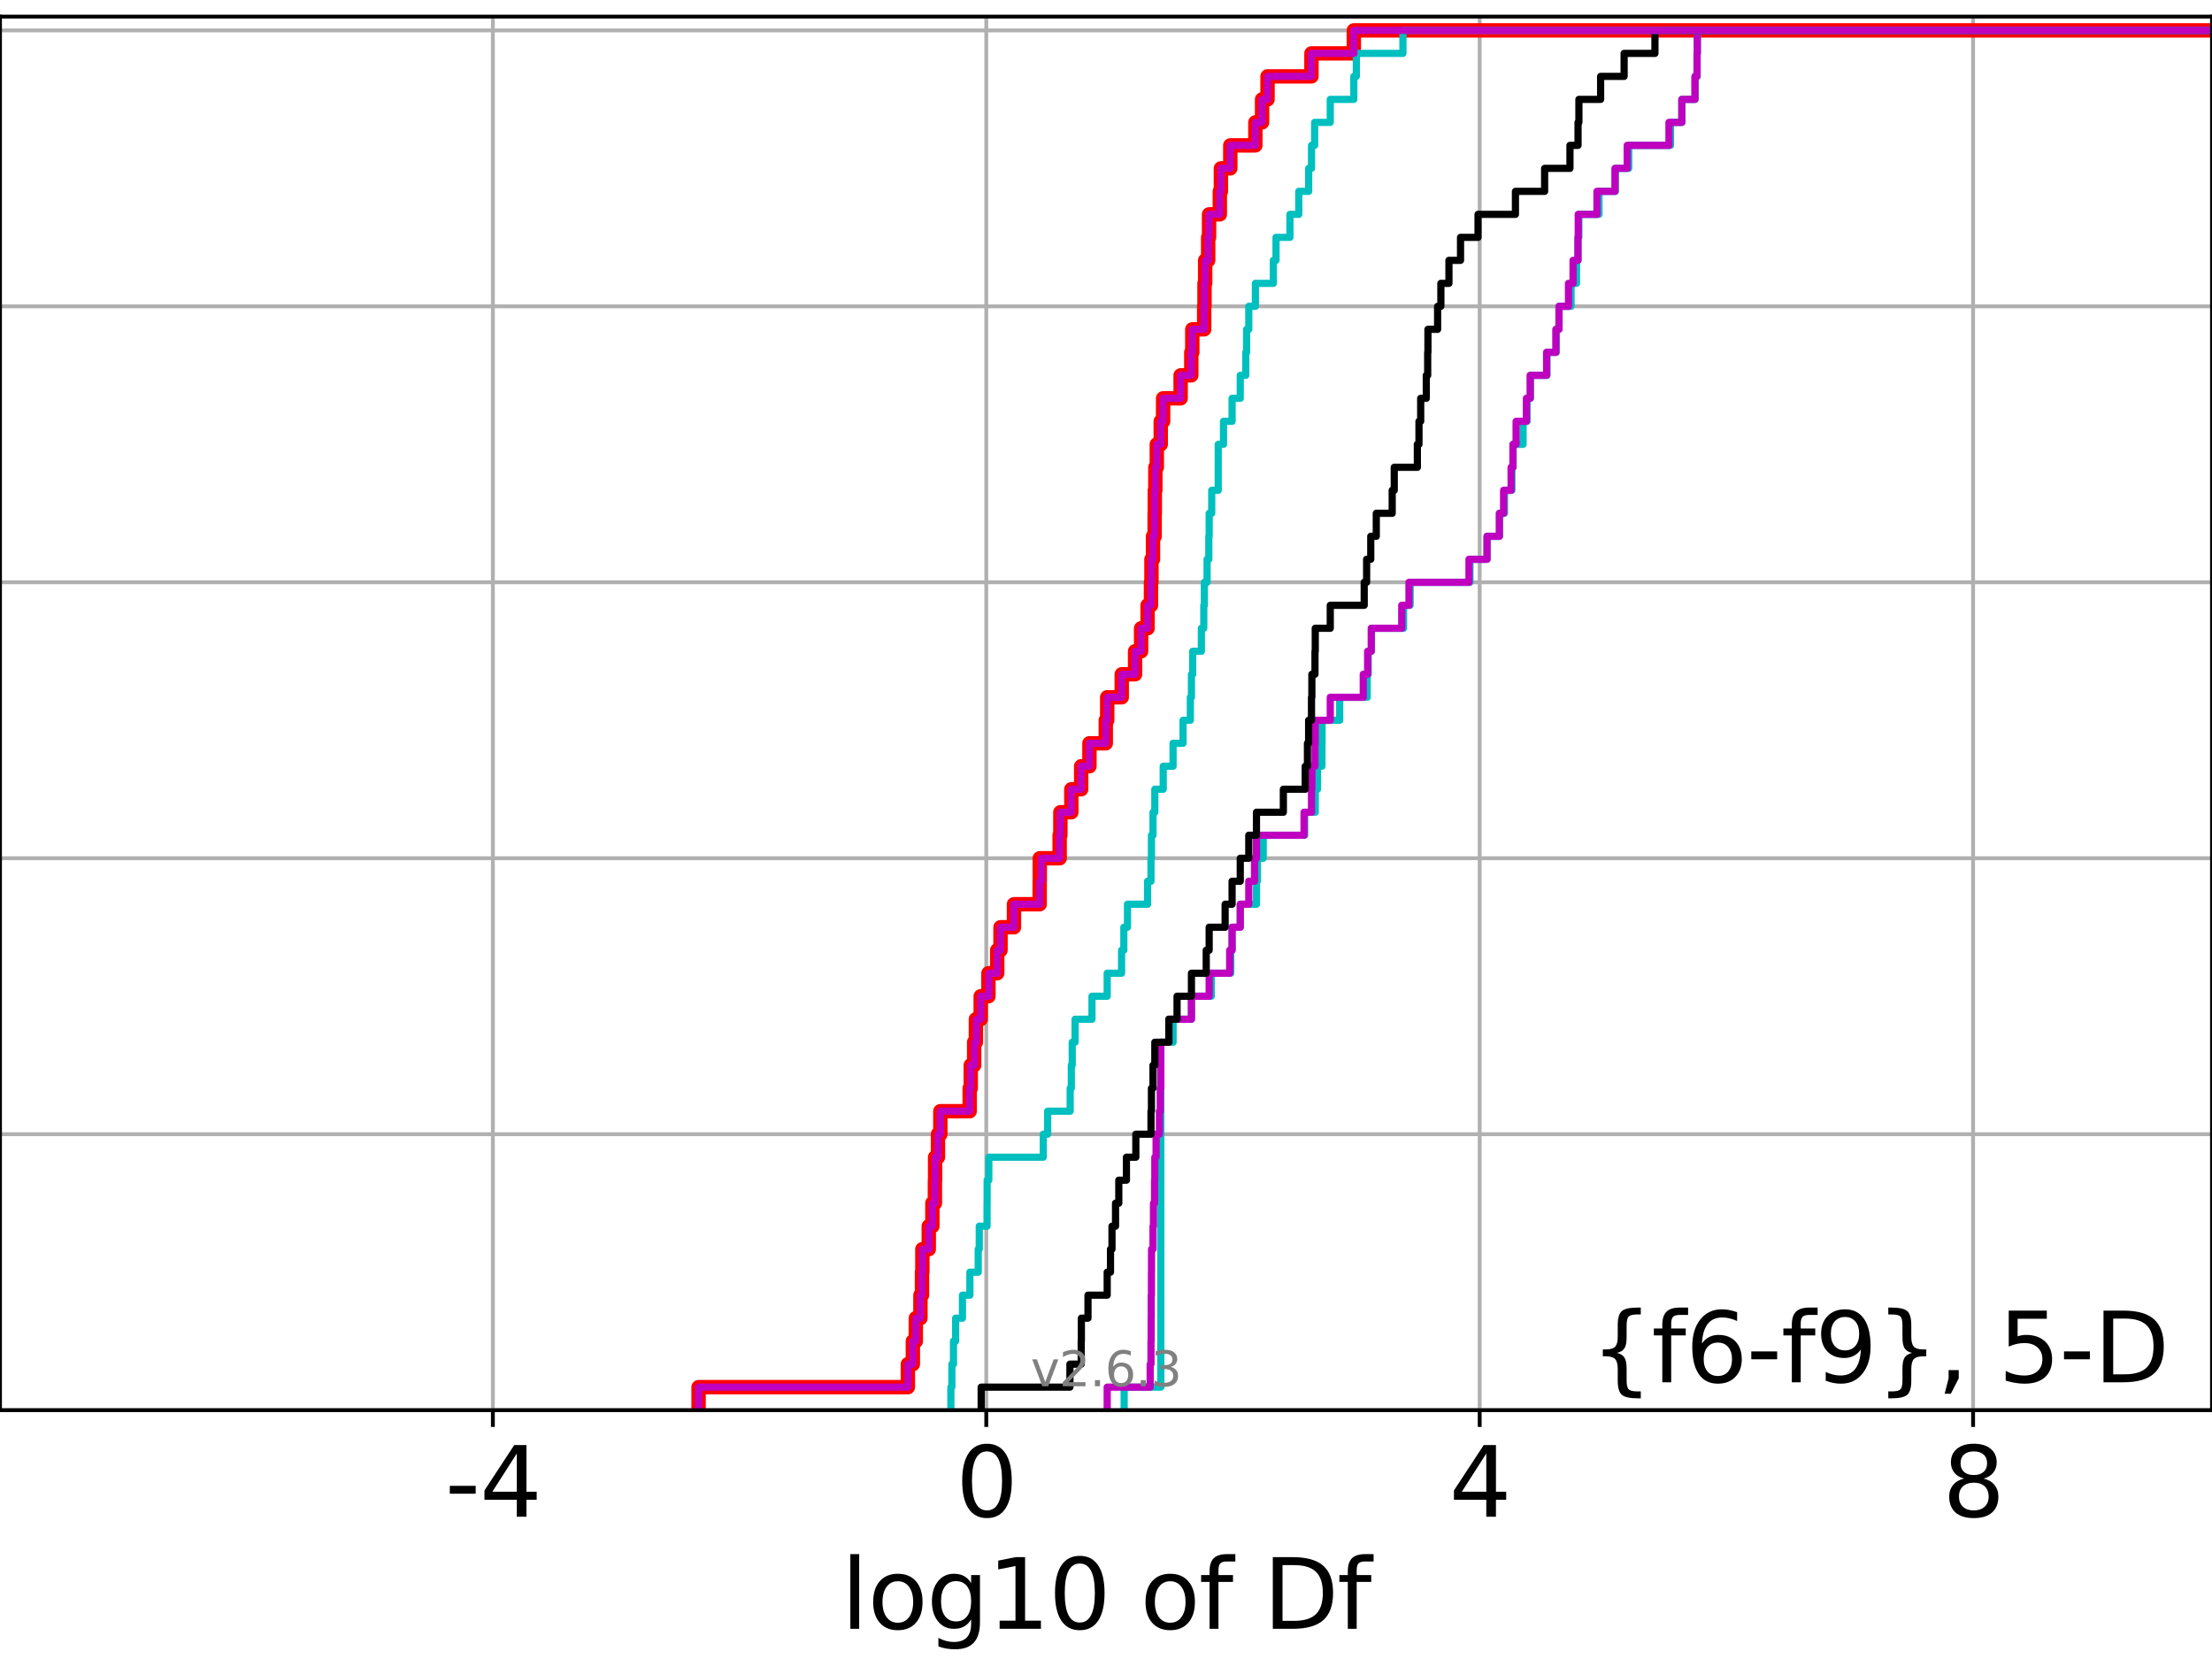 <?xml version="1.0" encoding="utf-8" standalone="no"?>
<!DOCTYPE svg PUBLIC "-//W3C//DTD SVG 1.1//EN"
  "http://www.w3.org/Graphics/SVG/1.1/DTD/svg11.dtd">
<svg xmlns:xlink="http://www.w3.org/1999/xlink" width="460.8pt" height="345.6pt" viewBox="0 0 460.8 345.6" xmlns="http://www.w3.org/2000/svg" version="1.1">
 <defs>
  <style type="text/css">*{stroke-linejoin: round; stroke-linecap: butt}</style>
 </defs>
 <g id="figure_1">
  <g id="patch_1">
   <path d="M 0 345.6 
L 460.8 345.6 
L 460.8 0 
L 0 0 
z
" style="fill: #ffffff"/>
  </g>
  <g id="axes_1">
   <g id="patch_2">
    <path d="M 0 293.76 
L 460.8 293.76 
L 460.8 3.456 
L 0 3.456 
z
" style="fill: #ffffff"/>
   </g>
   <g id="matplotlib.axis_1">
    <g id="xtick_1">
     <g id="line2d_1">
      <path d="M 102.674 293.76 
L 102.674 3.456 
" clip-path="url(#p021a3b96f1)" style="fill: none; stroke: #b0b0b0; stroke-width: 0.8; stroke-linecap: square"/>
     </g>
     <g id="line2d_2">
      <defs>
       <path id="maff1ba6ffe" d="M 0 0 
L 0 3.5 
" style="stroke: #000000; stroke-width: 0.8"/>
      </defs>
      <g>
       <use xlink:href="#maff1ba6ffe" x="102.674" y="293.76" style="stroke: #000000; stroke-width: 0.8"/>
      </g>
     </g>
     <g id="text_1">
      <!-- -4 -->
      <g transform="translate(92.704 315.957) scale(0.2 -0.2)">
       <defs>
        <path id="DejaVuSans-2d" d="M 313 2009 
L 1997 2009 
L 1997 1497 
L 313 1497 
L 313 2009 
z
" transform="scale(0.016)"/>
        <path id="DejaVuSans-34" d="M 2419 4116 
L 825 1625 
L 2419 1625 
L 2419 4116 
z
M 2253 4666 
L 3047 4666 
L 3047 1625 
L 3713 1625 
L 3713 1100 
L 3047 1100 
L 3047 0 
L 2419 0 
L 2419 1100 
L 313 1100 
L 313 1709 
L 2253 4666 
z
" transform="scale(0.016)"/>
       </defs>
       <use xlink:href="#DejaVuSans-2d"/>
       <use xlink:href="#DejaVuSans-34" x="36.084"/>
      </g>
     </g>
    </g>
    <g id="xtick_2">
     <g id="line2d_3">
      <path d="M 205.46 293.76 
L 205.46 3.456 
" clip-path="url(#p021a3b96f1)" style="fill: none; stroke: #b0b0b0; stroke-width: 0.8; stroke-linecap: square"/>
     </g>
     <g id="line2d_4">
      <g>
       <use xlink:href="#maff1ba6ffe" x="205.46" y="293.76" style="stroke: #000000; stroke-width: 0.8"/>
      </g>
     </g>
     <g id="text_2">
      <!-- 0 -->
      <g transform="translate(199.097 315.957) scale(0.2 -0.2)">
       <defs>
        <path id="DejaVuSans-30" d="M 2034 4250 
Q 1547 4250 1301 3770 
Q 1056 3291 1056 2328 
Q 1056 1369 1301 889 
Q 1547 409 2034 409 
Q 2525 409 2770 889 
Q 3016 1369 3016 2328 
Q 3016 3291 2770 3770 
Q 2525 4250 2034 4250 
z
M 2034 4750 
Q 2819 4750 3233 4129 
Q 3647 3509 3647 2328 
Q 3647 1150 3233 529 
Q 2819 -91 2034 -91 
Q 1250 -91 836 529 
Q 422 1150 422 2328 
Q 422 3509 836 4129 
Q 1250 4750 2034 4750 
z
" transform="scale(0.016)"/>
       </defs>
       <use xlink:href="#DejaVuSans-30"/>
      </g>
     </g>
    </g>
    <g id="xtick_3">
     <g id="line2d_5">
      <path d="M 308.245 293.76 
L 308.245 3.456 
" clip-path="url(#p021a3b96f1)" style="fill: none; stroke: #b0b0b0; stroke-width: 0.8; stroke-linecap: square"/>
     </g>
     <g id="line2d_6">
      <g>
       <use xlink:href="#maff1ba6ffe" x="308.245" y="293.76" style="stroke: #000000; stroke-width: 0.8"/>
      </g>
     </g>
     <g id="text_3">
      <!-- 4 -->
      <g transform="translate(301.883 315.957) scale(0.2 -0.2)">
       <use xlink:href="#DejaVuSans-34"/>
      </g>
     </g>
    </g>
    <g id="xtick_4">
     <g id="line2d_7">
      <path d="M 411.031 293.76 
L 411.031 3.456 
" clip-path="url(#p021a3b96f1)" style="fill: none; stroke: #b0b0b0; stroke-width: 0.8; stroke-linecap: square"/>
     </g>
     <g id="line2d_8">
      <g>
       <use xlink:href="#maff1ba6ffe" x="411.031" y="293.76" style="stroke: #000000; stroke-width: 0.8"/>
      </g>
     </g>
     <g id="text_4">
      <!-- 8 -->
      <g transform="translate(404.668 315.957) scale(0.2 -0.2)">
       <defs>
        <path id="DejaVuSans-38" d="M 2034 2216 
Q 1584 2216 1326 1975 
Q 1069 1734 1069 1313 
Q 1069 891 1326 650 
Q 1584 409 2034 409 
Q 2484 409 2743 651 
Q 3003 894 3003 1313 
Q 3003 1734 2745 1975 
Q 2488 2216 2034 2216 
z
M 1403 2484 
Q 997 2584 770 2862 
Q 544 3141 544 3541 
Q 544 4100 942 4425 
Q 1341 4750 2034 4750 
Q 2731 4750 3128 4425 
Q 3525 4100 3525 3541 
Q 3525 3141 3298 2862 
Q 3072 2584 2669 2484 
Q 3125 2378 3379 2068 
Q 3634 1759 3634 1313 
Q 3634 634 3220 271 
Q 2806 -91 2034 -91 
Q 1263 -91 848 271 
Q 434 634 434 1313 
Q 434 1759 690 2068 
Q 947 2378 1403 2484 
z
M 1172 3481 
Q 1172 3119 1398 2916 
Q 1625 2713 2034 2713 
Q 2441 2713 2670 2916 
Q 2900 3119 2900 3481 
Q 2900 3844 2670 4047 
Q 2441 4250 2034 4250 
Q 1625 4250 1398 4047 
Q 1172 3844 1172 3481 
z
" transform="scale(0.016)"/>
       </defs>
       <use xlink:href="#DejaVuSans-38"/>
      </g>
     </g>
    </g>
    <g id="text_5">
     <!-- log10 of Df -->
     <g transform="translate(175.214 339.313) scale(0.2 -0.2)">
      <defs>
       <path id="DejaVuSans-6c" d="M 603 4863 
L 1178 4863 
L 1178 0 
L 603 0 
L 603 4863 
z
" transform="scale(0.016)"/>
       <path id="DejaVuSans-6f" d="M 1959 3097 
Q 1497 3097 1228 2736 
Q 959 2375 959 1747 
Q 959 1119 1226 758 
Q 1494 397 1959 397 
Q 2419 397 2687 759 
Q 2956 1122 2956 1747 
Q 2956 2369 2687 2733 
Q 2419 3097 1959 3097 
z
M 1959 3584 
Q 2709 3584 3137 3096 
Q 3566 2609 3566 1747 
Q 3566 888 3137 398 
Q 2709 -91 1959 -91 
Q 1206 -91 779 398 
Q 353 888 353 1747 
Q 353 2609 779 3096 
Q 1206 3584 1959 3584 
z
" transform="scale(0.016)"/>
       <path id="DejaVuSans-67" d="M 2906 1791 
Q 2906 2416 2648 2759 
Q 2391 3103 1925 3103 
Q 1463 3103 1205 2759 
Q 947 2416 947 1791 
Q 947 1169 1205 825 
Q 1463 481 1925 481 
Q 2391 481 2648 825 
Q 2906 1169 2906 1791 
z
M 3481 434 
Q 3481 -459 3084 -895 
Q 2688 -1331 1869 -1331 
Q 1566 -1331 1297 -1286 
Q 1028 -1241 775 -1147 
L 775 -588 
Q 1028 -725 1275 -790 
Q 1522 -856 1778 -856 
Q 2344 -856 2625 -561 
Q 2906 -266 2906 331 
L 2906 616 
Q 2728 306 2450 153 
Q 2172 0 1784 0 
Q 1141 0 747 490 
Q 353 981 353 1791 
Q 353 2603 747 3093 
Q 1141 3584 1784 3584 
Q 2172 3584 2450 3431 
Q 2728 3278 2906 2969 
L 2906 3500 
L 3481 3500 
L 3481 434 
z
" transform="scale(0.016)"/>
       <path id="DejaVuSans-31" d="M 794 531 
L 1825 531 
L 1825 4091 
L 703 3866 
L 703 4441 
L 1819 4666 
L 2450 4666 
L 2450 531 
L 3481 531 
L 3481 0 
L 794 0 
L 794 531 
z
" transform="scale(0.016)"/>
       <path id="DejaVuSans-20" transform="scale(0.016)"/>
       <path id="DejaVuSans-66" d="M 2375 4863 
L 2375 4384 
L 1825 4384 
Q 1516 4384 1395 4259 
Q 1275 4134 1275 3809 
L 1275 3500 
L 2222 3500 
L 2222 3053 
L 1275 3053 
L 1275 0 
L 697 0 
L 697 3053 
L 147 3053 
L 147 3500 
L 697 3500 
L 697 3744 
Q 697 4328 969 4595 
Q 1241 4863 1831 4863 
L 2375 4863 
z
" transform="scale(0.016)"/>
       <path id="DejaVuSans-44" d="M 1259 4147 
L 1259 519 
L 2022 519 
Q 2988 519 3436 956 
Q 3884 1394 3884 2338 
Q 3884 3275 3436 3711 
Q 2988 4147 2022 4147 
L 1259 4147 
z
M 628 4666 
L 1925 4666 
Q 3281 4666 3915 4102 
Q 4550 3538 4550 2338 
Q 4550 1131 3912 565 
Q 3275 0 1925 0 
L 628 0 
L 628 4666 
z
" transform="scale(0.016)"/>
      </defs>
      <use xlink:href="#DejaVuSans-6c"/>
      <use xlink:href="#DejaVuSans-6f" x="27.783"/>
      <use xlink:href="#DejaVuSans-67" x="88.965"/>
      <use xlink:href="#DejaVuSans-31" x="152.441"/>
      <use xlink:href="#DejaVuSans-30" x="216.064"/>
      <use xlink:href="#DejaVuSans-20" x="279.688"/>
      <use xlink:href="#DejaVuSans-6f" x="311.475"/>
      <use xlink:href="#DejaVuSans-66" x="372.656"/>
      <use xlink:href="#DejaVuSans-20" x="407.861"/>
      <use xlink:href="#DejaVuSans-44" x="439.648"/>
      <use xlink:href="#DejaVuSans-66" x="516.65"/>
     </g>
    </g>
   </g>
   <g id="matplotlib.axis_2">
    <g id="ytick_1">
     <g id="line2d_9">
      <path d="M 0 293.76 
L 460.8 293.76 
" clip-path="url(#p021a3b96f1)" style="fill: none; stroke: #b0b0b0; stroke-width: 0.8; stroke-linecap: square"/>
     </g>
     <g id="line2d_10">
      <defs>
       <path id="m78e62a5ac1" d="M 0 0 
L -3.5 0 
" style="stroke: #000000; stroke-width: 0.8"/>
      </defs>
      <g>
       <use xlink:href="#m78e62a5ac1" x="0" y="293.76" style="stroke: #000000; stroke-width: 0.8"/>
      </g>
     </g>
    </g>
    <g id="ytick_2">
     <g id="line2d_11">
      <path d="M 0 236.274 
L 460.8 236.274 
" clip-path="url(#p021a3b96f1)" style="fill: none; stroke: #b0b0b0; stroke-width: 0.8; stroke-linecap: square"/>
     </g>
     <g id="line2d_12">
      <g>
       <use xlink:href="#m78e62a5ac1" x="0" y="236.274" style="stroke: #000000; stroke-width: 0.8"/>
      </g>
     </g>
    </g>
    <g id="ytick_3">
     <g id="line2d_13">
      <path d="M 0 178.788 
L 460.8 178.788 
" clip-path="url(#p021a3b96f1)" style="fill: none; stroke: #b0b0b0; stroke-width: 0.8; stroke-linecap: square"/>
     </g>
     <g id="line2d_14">
      <g>
       <use xlink:href="#m78e62a5ac1" x="0" y="178.788" style="stroke: #000000; stroke-width: 0.8"/>
      </g>
     </g>
    </g>
    <g id="ytick_4">
     <g id="line2d_15">
      <path d="M 0 121.302 
L 460.8 121.302 
" clip-path="url(#p021a3b96f1)" style="fill: none; stroke: #b0b0b0; stroke-width: 0.8; stroke-linecap: square"/>
     </g>
     <g id="line2d_16">
      <g>
       <use xlink:href="#m78e62a5ac1" x="0" y="121.302" style="stroke: #000000; stroke-width: 0.8"/>
      </g>
     </g>
    </g>
    <g id="ytick_5">
     <g id="line2d_17">
      <path d="M 0 63.816 
L 460.8 63.816 
" clip-path="url(#p021a3b96f1)" style="fill: none; stroke: #b0b0b0; stroke-width: 0.8; stroke-linecap: square"/>
     </g>
     <g id="line2d_18">
      <g>
       <use xlink:href="#m78e62a5ac1" x="0" y="63.816" style="stroke: #000000; stroke-width: 0.8"/>
      </g>
     </g>
    </g>
    <g id="ytick_6">
     <g id="line2d_19">
      <path d="M 0 6.33 
L 460.8 6.33 
" clip-path="url(#p021a3b96f1)" style="fill: none; stroke: #b0b0b0; stroke-width: 0.8; stroke-linecap: square"/>
     </g>
     <g id="line2d_20">
      <g>
       <use xlink:href="#m78e62a5ac1" x="0" y="6.33" style="stroke: #000000; stroke-width: 0.8"/>
      </g>
     </g>
    </g>
   </g>
   <g id="line2d_21">
    <path d="M 145.528 293.76 
L 145.528 288.97 
L 189.127 288.97 
L 189.127 284.179 
L 190.165 284.179 
L 190.165 279.389 
L 190.782 279.389 
L 190.782 274.598 
L 191.745 274.598 
L 191.745 269.808 
L 192.068 269.808 
L 192.068 265.017 
L 192.146 265.017 
L 192.146 260.227 
L 193.481 260.227 
L 193.481 255.436 
L 194.231 255.436 
L 194.231 250.646 
L 194.76 250.646 
L 194.76 245.855 
L 194.799 245.855 
L 194.799 241.065 
L 195.398 241.065 
L 195.398 236.274 
L 195.89 236.274 
L 195.89 231.484 
L 202.006 231.484 
L 202.006 226.693 
L 202.225 226.693 
L 202.225 221.903 
L 202.934 221.903 
L 202.934 217.112 
L 203.296 217.112 
L 203.296 212.322 
L 204.299 212.322 
L 204.299 207.531 
L 205.911 207.531 
L 205.911 202.741 
L 207.737 202.741 
L 207.737 197.95 
L 208.427 197.95 
L 208.427 193.16 
L 211.228 193.16 
L 211.228 188.369 
L 216.584 188.369 
L 216.584 183.579 
L 216.606 183.579 
L 216.606 178.788 
L 220.742 178.788 
L 220.742 173.998 
L 220.893 173.998 
L 220.893 169.207 
L 223.177 169.207 
L 223.177 164.417 
L 225.23 164.417 
L 225.23 159.626 
L 226.949 159.626 
L 226.949 154.836 
L 230.355 154.836 
L 230.355 150.045 
L 230.648 150.045 
L 230.648 145.255 
L 233.678 145.255 
L 233.678 140.464 
L 236.455 140.464 
L 236.455 135.674 
L 237.713 135.674 
L 237.713 130.883 
L 239.062 130.883 
L 239.062 126.093 
L 239.774 126.093 
L 239.774 121.302 
L 239.867 121.302 
L 239.867 116.512 
L 240.193 116.512 
L 240.193 111.721 
L 240.534 111.721 
L 240.534 106.931 
L 240.571 106.931 
L 240.571 102.14 
L 240.682 102.14 
L 240.682 97.35 
L 240.984 97.35 
L 240.984 92.559 
L 241.805 92.559 
L 241.805 87.769 
L 242.3 87.769 
L 242.3 82.978 
L 245.946 82.978 
L 245.946 78.188 
L 248.169 78.188 
L 248.169 73.397 
L 248.376 73.397 
L 248.376 68.607 
L 250.851 68.607 
L 250.851 63.816 
L 250.923 63.816 
L 250.923 59.026 
L 251.06 59.026 
L 251.06 54.235 
L 251.684 54.235 
L 251.684 49.445 
L 251.869 49.445 
L 251.869 44.654 
L 254.111 44.654 
L 254.111 39.864 
L 254.338 39.864 
L 254.338 35.073 
L 256.293 35.073 
L 256.293 30.283 
L 261.517 30.283 
L 261.517 25.492 
L 262.912 25.492 
L 262.912 20.702 
L 264.048 20.702 
L 264.048 15.911 
L 273.198 15.911 
L 273.198 11.121 
L 282.026 11.121 
L 282.026 6.33 
L 282.026 6.33 
L 282.026 6.33 
L 460.8 6.33 
" clip-path="url(#p021a3b96f1)" style="fill: none; stroke: #ff0000; stroke-width: 3; stroke-linecap: square"/>
   </g>
   <g id="line2d_22">
    <path d="M 234.183 293.76 
L 234.183 288.97 
L 241.819 288.97 
L 241.819 284.179 
L 241.819 284.179 
L 241.819 279.389 
L 241.819 279.389 
L 241.819 274.598 
L 241.819 274.598 
L 241.819 269.808 
L 241.819 269.808 
L 241.819 265.017 
L 241.819 265.017 
L 241.819 260.227 
L 241.819 260.227 
L 241.819 255.436 
L 241.819 255.436 
L 241.819 250.646 
L 241.819 250.646 
L 241.819 245.855 
L 241.819 245.855 
L 241.819 241.065 
L 241.819 241.065 
L 241.819 236.274 
L 241.819 236.274 
L 241.819 231.484 
L 241.819 231.484 
L 241.819 226.693 
L 241.819 226.693 
L 241.819 221.903 
L 241.819 221.903 
L 241.819 217.112 
L 244.374 217.112 
L 244.374 212.322 
L 248.199 212.322 
L 248.199 207.531 
L 252.338 207.531 
L 252.338 202.741 
L 256.395 202.741 
L 256.395 197.95 
L 256.667 197.95 
L 256.667 193.16 
L 258.369 193.16 
L 258.369 188.369 
L 261.754 188.369 
L 261.754 183.579 
L 261.944 183.579 
L 261.944 178.788 
L 263.151 178.788 
L 263.151 173.998 
L 271.788 173.998 
L 271.788 169.207 
L 273.991 169.207 
L 273.991 164.417 
L 274.459 164.417 
L 274.459 159.626 
L 275.388 159.626 
L 275.388 154.836 
L 275.41 154.836 
L 275.41 150.045 
L 279.083 150.045 
L 279.083 145.255 
L 284.819 145.255 
L 284.819 140.464 
L 285.031 140.464 
L 285.031 135.674 
L 285.707 135.674 
L 285.707 130.883 
L 292.39 130.883 
L 292.39 126.093 
L 293.755 126.093 
L 293.755 121.302 
L 306.216 121.302 
L 306.216 116.512 
L 309.776 116.512 
L 309.776 111.721 
L 312.381 111.721 
L 312.381 106.931 
L 313.412 106.931 
L 313.412 102.14 
L 314.963 102.14 
L 314.963 97.35 
L 315.211 97.35 
L 315.211 92.559 
L 317.284 92.559 
L 317.284 87.769 
L 318.118 87.769 
L 318.118 82.978 
L 318.839 82.978 
L 318.839 78.188 
L 322.279 78.188 
L 322.279 73.397 
L 324.193 73.397 
L 324.193 68.607 
L 324.766 68.607 
L 324.766 63.816 
L 327.283 63.816 
L 327.283 59.026 
L 328.415 59.026 
L 328.415 54.235 
L 328.741 54.235 
L 328.741 49.445 
L 328.907 49.445 
L 328.907 44.654 
L 333.101 44.654 
L 333.101 39.864 
L 336.522 39.864 
L 336.522 35.073 
L 339.289 35.073 
L 339.289 30.283 
L 348 30.283 
L 348 25.492 
L 350.355 25.492 
L 350.355 20.702 
L 353.128 20.702 
L 353.128 15.911 
L 353.533 15.911 
L 353.533 11.121 
L 353.606 11.121 
L 353.606 6.33 
L 353.606 6.33 
L 353.606 6.33 
L 460.8 6.33 
" clip-path="url(#p021a3b96f1)" style="fill: none; stroke: #00bfbf; stroke-width: 1.5; stroke-linecap: square"/>
   </g>
   <g id="line2d_23">
    <path d="M 230.648 293.76 
L 230.648 288.97 
L 239.601 288.97 
L 239.601 284.179 
L 239.774 284.179 
L 239.774 279.389 
L 239.809 279.389 
L 239.809 274.598 
L 239.822 274.598 
L 239.822 269.808 
L 239.867 269.808 
L 239.867 265.017 
L 239.883 265.017 
L 239.883 260.227 
L 240.193 260.227 
L 240.193 255.436 
L 240.291 255.436 
L 240.291 250.646 
L 240.519 250.646 
L 240.519 245.855 
L 240.571 245.855 
L 240.571 241.065 
L 240.834 241.065 
L 240.834 236.274 
L 241.524 236.274 
L 241.524 231.484 
L 241.699 231.484 
L 241.699 226.693 
L 241.819 226.693 
L 241.819 221.903 
L 241.819 221.903 
L 241.819 217.112 
L 243.495 217.112 
L 243.495 212.322 
L 248.199 212.322 
L 248.199 207.531 
L 251.892 207.531 
L 251.892 202.741 
L 256.162 202.741 
L 256.162 197.95 
L 256.667 197.95 
L 256.667 193.16 
L 258.369 193.16 
L 258.369 188.369 
L 260.145 188.369 
L 260.145 183.579 
L 261.34 183.579 
L 261.34 178.788 
L 261.754 178.788 
L 261.754 173.998 
L 271.657 173.998 
L 271.657 169.207 
L 273.209 169.207 
L 273.209 164.417 
L 273.285 164.417 
L 273.285 159.626 
L 273.935 159.626 
L 273.935 154.836 
L 273.991 154.836 
L 273.991 150.045 
L 277.118 150.045 
L 277.118 145.255 
L 283.991 145.255 
L 283.991 140.464 
L 284.902 140.464 
L 284.902 135.674 
L 285.652 135.674 
L 285.652 130.883 
L 292.008 130.883 
L 292.008 126.093 
L 293.516 126.093 
L 293.516 121.302 
L 306.014 121.302 
L 306.014 116.512 
L 309.776 116.512 
L 309.776 111.721 
L 312.343 111.721 
L 312.343 106.931 
L 313.225 106.931 
L 313.225 102.14 
L 314.788 102.14 
L 314.788 97.35 
L 315.173 97.35 
L 315.173 92.559 
L 315.83 92.559 
L 315.83 87.769 
L 317.978 87.769 
L 317.978 82.978 
L 318.763 82.978 
L 318.763 78.188 
L 322.188 78.188 
L 322.188 73.397 
L 324.119 73.397 
L 324.119 68.607 
L 324.766 68.607 
L 324.766 63.816 
L 326.745 63.816 
L 326.745 59.026 
L 327.694 59.026 
L 327.694 54.235 
L 328.717 54.235 
L 328.717 49.445 
L 328.773 49.445 
L 328.773 44.654 
L 332.676 44.654 
L 332.676 39.864 
L 336.431 39.864 
L 336.431 35.073 
L 338.974 35.073 
L 338.974 30.283 
L 347.676 30.283 
L 347.676 25.492 
L 350.355 25.492 
L 350.355 20.702 
L 353.087 20.702 
L 353.087 15.911 
L 353.523 15.911 
L 353.523 11.121 
L 353.577 11.121 
L 353.577 6.33 
L 353.577 6.33 
L 353.577 6.33 
L 460.8 6.33 
" clip-path="url(#p021a3b96f1)" style="fill: none; stroke: #bf00bf; stroke-width: 1.5; stroke-linecap: square"/>
   </g>
   <g id="line2d_24">
    <path d="M 204.395 293.76 
L 204.395 288.97 
L 222.884 288.97 
L 222.884 284.179 
L 225.237 284.179 
L 225.237 279.389 
L 225.269 279.389 
L 225.269 274.598 
L 226.646 274.598 
L 226.646 269.808 
L 230.648 269.808 
L 230.648 265.017 
L 231.335 265.017 
L 231.335 260.227 
L 231.648 260.227 
L 231.648 255.436 
L 232.385 255.436 
L 232.385 250.646 
L 233.066 250.646 
L 233.066 245.855 
L 234.656 245.855 
L 234.656 241.065 
L 236.615 241.065 
L 236.615 236.274 
L 239.774 236.274 
L 239.774 231.484 
L 239.867 231.484 
L 239.867 226.693 
L 240.193 226.693 
L 240.193 221.903 
L 240.571 221.903 
L 240.571 217.112 
L 243.495 217.112 
L 243.495 212.322 
L 245.202 212.322 
L 245.202 207.531 
L 248.199 207.531 
L 248.199 202.741 
L 251.28 202.741 
L 251.28 197.95 
L 251.892 197.95 
L 251.892 193.16 
L 255.217 193.16 
L 255.217 188.369 
L 256.667 188.369 
L 256.667 183.579 
L 258.369 183.579 
L 258.369 178.788 
L 260.145 178.788 
L 260.145 173.998 
L 261.744 173.998 
L 261.744 169.207 
L 267.347 169.207 
L 267.347 164.417 
L 271.899 164.417 
L 271.899 159.626 
L 272.365 159.626 
L 272.365 154.836 
L 272.611 154.836 
L 272.611 150.045 
L 273.209 150.045 
L 273.209 145.255 
L 273.285 145.255 
L 273.285 140.464 
L 273.935 140.464 
L 273.935 135.674 
L 273.991 135.674 
L 273.991 130.883 
L 277.118 130.883 
L 277.118 126.093 
L 284.188 126.093 
L 284.188 121.302 
L 284.693 121.302 
L 284.693 116.512 
L 285.555 116.512 
L 285.555 111.721 
L 286.704 111.721 
L 286.704 106.931 
L 290.02 106.931 
L 290.02 102.14 
L 290.448 102.14 
L 290.448 97.35 
L 295.26 97.35 
L 295.26 92.559 
L 295.599 92.559 
L 295.599 87.769 
L 295.955 87.769 
L 295.955 82.978 
L 297.121 82.978 
L 297.121 78.188 
L 297.412 78.188 
L 297.412 73.397 
L 297.464 73.397 
L 297.464 68.607 
L 299.48 68.607 
L 299.48 63.816 
L 300.16 63.816 
L 300.16 59.026 
L 301.842 59.026 
L 301.842 54.235 
L 304.255 54.235 
L 304.255 49.445 
L 307.902 49.445 
L 307.902 44.654 
L 315.694 44.654 
L 315.694 39.864 
L 321.772 39.864 
L 321.772 35.073 
L 327.052 35.073 
L 327.052 30.283 
L 328.733 30.283 
L 328.733 25.492 
L 328.915 25.492 
L 328.915 20.702 
L 333.441 20.702 
L 333.441 15.911 
L 338.334 15.911 
L 338.334 11.121 
L 344.756 11.121 
L 344.756 6.33 
L 344.756 6.33 
L 344.756 6.33 
L 460.8 6.33 
" clip-path="url(#p021a3b96f1)" style="fill: none; stroke: #000000; stroke-width: 1.5; stroke-linecap: square"/>
   </g>
   <g id="line2d_25">
    <path d="M 198.085 293.76 
L 198.085 288.97 
L 198.291 288.97 
L 198.291 284.179 
L 198.624 284.179 
L 198.624 279.389 
L 199.078 279.389 
L 199.078 274.598 
L 200.497 274.598 
L 200.497 269.808 
L 202.048 269.808 
L 202.048 265.017 
L 203.779 265.017 
L 203.779 260.227 
L 203.997 260.227 
L 203.997 255.436 
L 205.62 255.436 
L 205.62 250.646 
L 205.637 250.646 
L 205.637 245.855 
L 205.987 245.855 
L 205.987 241.065 
L 217.335 241.065 
L 217.335 236.274 
L 218.246 236.274 
L 218.246 231.484 
L 222.937 231.484 
L 222.937 226.693 
L 223.177 226.693 
L 223.177 221.903 
L 223.364 221.903 
L 223.364 217.112 
L 223.963 217.112 
L 223.963 212.322 
L 227.481 212.322 
L 227.481 207.531 
L 230.648 207.531 
L 230.648 202.741 
L 233.647 202.741 
L 233.647 197.95 
L 234.116 197.95 
L 234.116 193.16 
L 234.878 193.16 
L 234.878 188.369 
L 239.062 188.369 
L 239.062 183.579 
L 239.774 183.579 
L 239.774 178.788 
L 239.867 178.788 
L 239.867 173.998 
L 240.193 173.998 
L 240.193 169.207 
L 240.571 169.207 
L 240.571 164.417 
L 242.319 164.417 
L 242.319 159.626 
L 244.369 159.626 
L 244.369 154.836 
L 246.451 154.836 
L 246.451 150.045 
L 247.973 150.045 
L 247.973 145.255 
L 248.199 145.255 
L 248.199 140.464 
L 248.461 140.464 
L 248.461 135.674 
L 250.266 135.674 
L 250.266 130.883 
L 250.77 130.883 
L 250.77 126.093 
L 250.892 126.093 
L 250.892 121.302 
L 251.456 121.302 
L 251.456 116.512 
L 251.818 116.512 
L 251.818 111.721 
L 251.892 111.721 
L 251.892 106.931 
L 252.424 106.931 
L 252.424 102.14 
L 253.779 102.14 
L 253.779 97.35 
L 253.782 97.35 
L 253.782 92.559 
L 254.876 92.559 
L 254.876 87.769 
L 256.667 87.769 
L 256.667 82.978 
L 258.369 82.978 
L 258.369 78.188 
L 259.518 78.188 
L 259.518 73.397 
L 259.69 73.397 
L 259.69 68.607 
L 260.145 68.607 
L 260.145 63.816 
L 261.524 63.816 
L 261.524 59.026 
L 265.262 59.026 
L 265.262 54.235 
L 265.819 54.235 
L 265.819 49.445 
L 268.716 49.445 
L 268.716 44.654 
L 270.561 44.654 
L 270.561 39.864 
L 272.619 39.864 
L 272.619 35.073 
L 273.209 35.073 
L 273.209 30.283 
L 273.863 30.283 
L 273.863 25.492 
L 277.118 25.492 
L 277.118 20.702 
L 282.026 20.702 
L 282.026 15.911 
L 282.549 15.911 
L 282.549 11.121 
L 292.257 11.121 
L 292.257 6.33 
L 292.257 6.33 
L 292.257 6.33 
L 460.8 6.33 
" clip-path="url(#p021a3b96f1)" style="fill: none; stroke: #00bfbf; stroke-width: 1.5; stroke-linecap: square"/>
   </g>
   <g id="line2d_26">
    <path d="M 145.532 293.76 
L 145.532 288.97 
L 189.151 288.97 
L 189.151 284.179 
L 190.165 284.179 
L 190.165 279.389 
L 190.788 279.389 
L 190.788 274.598 
L 191.752 274.598 
L 191.752 269.808 
L 192.075 269.808 
L 192.075 265.017 
L 192.177 265.017 
L 192.177 260.227 
L 193.514 260.227 
L 193.514 255.436 
L 194.245 255.436 
L 194.245 250.646 
L 194.774 250.646 
L 194.774 245.855 
L 194.835 245.855 
L 194.835 241.065 
L 195.408 241.065 
L 195.408 236.274 
L 195.899 236.274 
L 195.899 231.484 
L 202.006 231.484 
L 202.006 226.693 
L 202.227 226.693 
L 202.227 221.903 
L 203.01 221.903 
L 203.01 217.112 
L 203.396 217.112 
L 203.396 212.322 
L 204.324 212.322 
L 204.324 207.531 
L 206.002 207.531 
L 206.002 202.741 
L 207.737 202.741 
L 207.737 197.95 
L 208.427 197.95 
L 208.427 193.16 
L 211.228 193.16 
L 211.228 188.369 
L 216.606 188.369 
L 216.606 183.579 
L 216.933 183.579 
L 216.933 178.788 
L 220.742 178.788 
L 220.742 173.998 
L 220.894 173.998 
L 220.894 169.207 
L 223.177 169.207 
L 223.177 164.417 
L 225.23 164.417 
L 225.23 159.626 
L 226.949 159.626 
L 226.949 154.836 
L 230.365 154.836 
L 230.365 150.045 
L 230.648 150.045 
L 230.648 145.255 
L 233.678 145.255 
L 233.678 140.464 
L 236.455 140.464 
L 236.455 135.674 
L 237.713 135.674 
L 237.713 130.883 
L 239.062 130.883 
L 239.062 126.093 
L 239.774 126.093 
L 239.774 121.302 
L 239.867 121.302 
L 239.867 116.512 
L 240.193 116.512 
L 240.193 111.721 
L 240.534 111.721 
L 240.534 106.931 
L 240.571 106.931 
L 240.571 102.14 
L 240.686 102.14 
L 240.686 97.35 
L 240.984 97.35 
L 240.984 92.559 
L 241.805 92.559 
L 241.805 87.769 
L 242.3 87.769 
L 242.3 82.978 
L 245.946 82.978 
L 245.946 78.188 
L 248.169 78.188 
L 248.169 73.397 
L 248.376 73.397 
L 248.376 68.607 
L 250.851 68.607 
L 250.851 63.816 
L 250.923 63.816 
L 250.923 59.026 
L 251.06 59.026 
L 251.06 54.235 
L 251.684 54.235 
L 251.684 49.445 
L 251.869 49.445 
L 251.869 44.654 
L 254.111 44.654 
L 254.111 39.864 
L 254.338 39.864 
L 254.338 35.073 
L 256.293 35.073 
L 256.293 30.283 
L 261.517 30.283 
L 261.517 25.492 
L 262.912 25.492 
L 262.912 20.702 
L 264.048 20.702 
L 264.048 15.911 
L 273.198 15.911 
L 273.198 11.121 
L 282.026 11.121 
L 282.026 6.33 
L 282.026 6.33 
L 282.026 6.33 
L 460.8 6.33 
" clip-path="url(#p021a3b96f1)" style="fill: none; stroke: #bf00bf; stroke-width: 1.5; stroke-linecap: square"/>
   </g>
   <g id="patch_3">
    <path d="M 0 293.76 
L 0 3.456 
" style="fill: none; stroke: #000000; stroke-width: 0.8; stroke-linejoin: miter; stroke-linecap: square"/>
   </g>
   <g id="patch_4">
    <path d="M 460.8 293.76 
L 460.8 3.456 
" style="fill: none; stroke: #000000; stroke-width: 0.8; stroke-linejoin: miter; stroke-linecap: square"/>
   </g>
   <g id="patch_5">
    <path d="M 0 293.76 
L 460.8 293.76 
" style="fill: none; stroke: #000000; stroke-width: 0.8; stroke-linejoin: miter; stroke-linecap: square"/>
   </g>
   <g id="patch_6">
    <path d="M 0 3.456 
L 460.8 3.456 
" style="fill: none; stroke: #000000; stroke-width: 0.8; stroke-linejoin: miter; stroke-linecap: square"/>
   </g>
   <g id="text_6">
    <!-- {f6-f9}, 5-D -->
    <g transform="translate(331.334 287.954) scale(0.2 -0.2)">
     <defs>
      <path id="DejaVuSans-7b" d="M 3272 -594 
L 3272 -1044 
L 3078 -1044 
Q 2300 -1044 2036 -812 
Q 1772 -581 1772 109 
L 1772 856 
Q 1772 1328 1603 1509 
Q 1434 1691 991 1691 
L 800 1691 
L 800 2138 
L 991 2138 
Q 1438 2138 1605 2317 
Q 1772 2497 1772 2963 
L 1772 3713 
Q 1772 4403 2036 4633 
Q 2300 4863 3078 4863 
L 3272 4863 
L 3272 4416 
L 3059 4416 
Q 2619 4416 2484 4278 
Q 2350 4141 2350 3700 
L 2350 2925 
Q 2350 2434 2208 2212 
Q 2066 1991 1722 1913 
Q 2069 1828 2209 1606 
Q 2350 1384 2350 897 
L 2350 122 
Q 2350 -319 2484 -456 
Q 2619 -594 3059 -594 
L 3272 -594 
z
" transform="scale(0.016)"/>
      <path id="DejaVuSans-36" d="M 2113 2584 
Q 1688 2584 1439 2293 
Q 1191 2003 1191 1497 
Q 1191 994 1439 701 
Q 1688 409 2113 409 
Q 2538 409 2786 701 
Q 3034 994 3034 1497 
Q 3034 2003 2786 2293 
Q 2538 2584 2113 2584 
z
M 3366 4563 
L 3366 3988 
Q 3128 4100 2886 4159 
Q 2644 4219 2406 4219 
Q 1781 4219 1451 3797 
Q 1122 3375 1075 2522 
Q 1259 2794 1537 2939 
Q 1816 3084 2150 3084 
Q 2853 3084 3261 2657 
Q 3669 2231 3669 1497 
Q 3669 778 3244 343 
Q 2819 -91 2113 -91 
Q 1303 -91 875 529 
Q 447 1150 447 2328 
Q 447 3434 972 4092 
Q 1497 4750 2381 4750 
Q 2619 4750 2861 4703 
Q 3103 4656 3366 4563 
z
" transform="scale(0.016)"/>
      <path id="DejaVuSans-39" d="M 703 97 
L 703 672 
Q 941 559 1184 500 
Q 1428 441 1663 441 
Q 2288 441 2617 861 
Q 2947 1281 2994 2138 
Q 2813 1869 2534 1725 
Q 2256 1581 1919 1581 
Q 1219 1581 811 2004 
Q 403 2428 403 3163 
Q 403 3881 828 4315 
Q 1253 4750 1959 4750 
Q 2769 4750 3195 4129 
Q 3622 3509 3622 2328 
Q 3622 1225 3098 567 
Q 2575 -91 1691 -91 
Q 1453 -91 1209 -44 
Q 966 3 703 97 
z
M 1959 2075 
Q 2384 2075 2632 2365 
Q 2881 2656 2881 3163 
Q 2881 3666 2632 3958 
Q 2384 4250 1959 4250 
Q 1534 4250 1286 3958 
Q 1038 3666 1038 3163 
Q 1038 2656 1286 2365 
Q 1534 2075 1959 2075 
z
" transform="scale(0.016)"/>
      <path id="DejaVuSans-7d" d="M 800 -594 
L 1019 -594 
Q 1456 -594 1589 -459 
Q 1722 -325 1722 122 
L 1722 897 
Q 1722 1384 1862 1606 
Q 2003 1828 2350 1913 
Q 2003 1991 1862 2212 
Q 1722 2434 1722 2925 
L 1722 3700 
Q 1722 4144 1589 4280 
Q 1456 4416 1019 4416 
L 800 4416 
L 800 4863 
L 997 4863 
Q 1775 4863 2036 4633 
Q 2297 4403 2297 3713 
L 2297 2963 
Q 2297 2497 2465 2317 
Q 2634 2138 3078 2138 
L 3272 2138 
L 3272 1691 
L 3078 1691 
Q 2634 1691 2465 1509 
Q 2297 1328 2297 856 
L 2297 109 
Q 2297 -581 2036 -812 
Q 1775 -1044 997 -1044 
L 800 -1044 
L 800 -594 
z
" transform="scale(0.016)"/>
      <path id="DejaVuSans-2c" d="M 750 794 
L 1409 794 
L 1409 256 
L 897 -744 
L 494 -744 
L 750 256 
L 750 794 
z
" transform="scale(0.016)"/>
      <path id="DejaVuSans-35" d="M 691 4666 
L 3169 4666 
L 3169 4134 
L 1269 4134 
L 1269 2991 
Q 1406 3038 1543 3061 
Q 1681 3084 1819 3084 
Q 2600 3084 3056 2656 
Q 3513 2228 3513 1497 
Q 3513 744 3044 326 
Q 2575 -91 1722 -91 
Q 1428 -91 1123 -41 
Q 819 9 494 109 
L 494 744 
Q 775 591 1075 516 
Q 1375 441 1709 441 
Q 2250 441 2565 725 
Q 2881 1009 2881 1497 
Q 2881 1984 2565 2268 
Q 2250 2553 1709 2553 
Q 1456 2553 1204 2497 
Q 953 2441 691 2322 
L 691 4666 
z
" transform="scale(0.016)"/>
     </defs>
     <use xlink:href="#DejaVuSans-7b"/>
     <use xlink:href="#DejaVuSans-66" x="63.623"/>
     <use xlink:href="#DejaVuSans-36" x="98.828"/>
     <use xlink:href="#DejaVuSans-2d" x="162.451"/>
     <use xlink:href="#DejaVuSans-66" x="198.535"/>
     <use xlink:href="#DejaVuSans-39" x="233.74"/>
     <use xlink:href="#DejaVuSans-7d" x="297.363"/>
     <use xlink:href="#DejaVuSans-2c" x="360.986"/>
     <use xlink:href="#DejaVuSans-20" x="392.773"/>
     <use xlink:href="#DejaVuSans-35" x="424.561"/>
     <use xlink:href="#DejaVuSans-2d" x="488.184"/>
     <use xlink:href="#DejaVuSans-44" x="524.268"/>
    </g>
   </g>
   <g id="text_7">
    <!-- v2.6.3 -->
    <g style="fill: #808080" transform="translate(214.719 288.777) scale(0.1 -0.1)">
     <defs>
      <path id="DejaVuSans-76" d="M 191 3500 
L 800 3500 
L 1894 563 
L 2988 3500 
L 3597 3500 
L 2284 0 
L 1503 0 
L 191 3500 
z
" transform="scale(0.016)"/>
      <path id="DejaVuSans-32" d="M 1228 531 
L 3431 531 
L 3431 0 
L 469 0 
L 469 531 
Q 828 903 1448 1529 
Q 2069 2156 2228 2338 
Q 2531 2678 2651 2914 
Q 2772 3150 2772 3378 
Q 2772 3750 2511 3984 
Q 2250 4219 1831 4219 
Q 1534 4219 1204 4116 
Q 875 4013 500 3803 
L 500 4441 
Q 881 4594 1212 4672 
Q 1544 4750 1819 4750 
Q 2544 4750 2975 4387 
Q 3406 4025 3406 3419 
Q 3406 3131 3298 2873 
Q 3191 2616 2906 2266 
Q 2828 2175 2409 1742 
Q 1991 1309 1228 531 
z
" transform="scale(0.016)"/>
      <path id="DejaVuSans-2e" d="M 684 794 
L 1344 794 
L 1344 0 
L 684 0 
L 684 794 
z
" transform="scale(0.016)"/>
      <path id="DejaVuSans-33" d="M 2597 2516 
Q 3050 2419 3304 2112 
Q 3559 1806 3559 1356 
Q 3559 666 3084 287 
Q 2609 -91 1734 -91 
Q 1441 -91 1130 -33 
Q 819 25 488 141 
L 488 750 
Q 750 597 1062 519 
Q 1375 441 1716 441 
Q 2309 441 2620 675 
Q 2931 909 2931 1356 
Q 2931 1769 2642 2001 
Q 2353 2234 1838 2234 
L 1294 2234 
L 1294 2753 
L 1863 2753 
Q 2328 2753 2575 2939 
Q 2822 3125 2822 3475 
Q 2822 3834 2567 4026 
Q 2313 4219 1838 4219 
Q 1578 4219 1281 4162 
Q 984 4106 628 3988 
L 628 4550 
Q 988 4650 1302 4700 
Q 1616 4750 1894 4750 
Q 2613 4750 3031 4423 
Q 3450 4097 3450 3541 
Q 3450 3153 3228 2886 
Q 3006 2619 2597 2516 
z
" transform="scale(0.016)"/>
     </defs>
     <use xlink:href="#DejaVuSans-76"/>
     <use xlink:href="#DejaVuSans-32" x="59.18"/>
     <use xlink:href="#DejaVuSans-2e" x="122.803"/>
     <use xlink:href="#DejaVuSans-36" x="154.59"/>
     <use xlink:href="#DejaVuSans-2e" x="218.213"/>
     <use xlink:href="#DejaVuSans-33" x="250"/>
    </g>
   </g>
  </g>
 </g>
 <defs>
  <clipPath id="p021a3b96f1">
   <rect x="0" y="3.456" width="460.8" height="290.304"/>
  </clipPath>
 </defs>
</svg>
